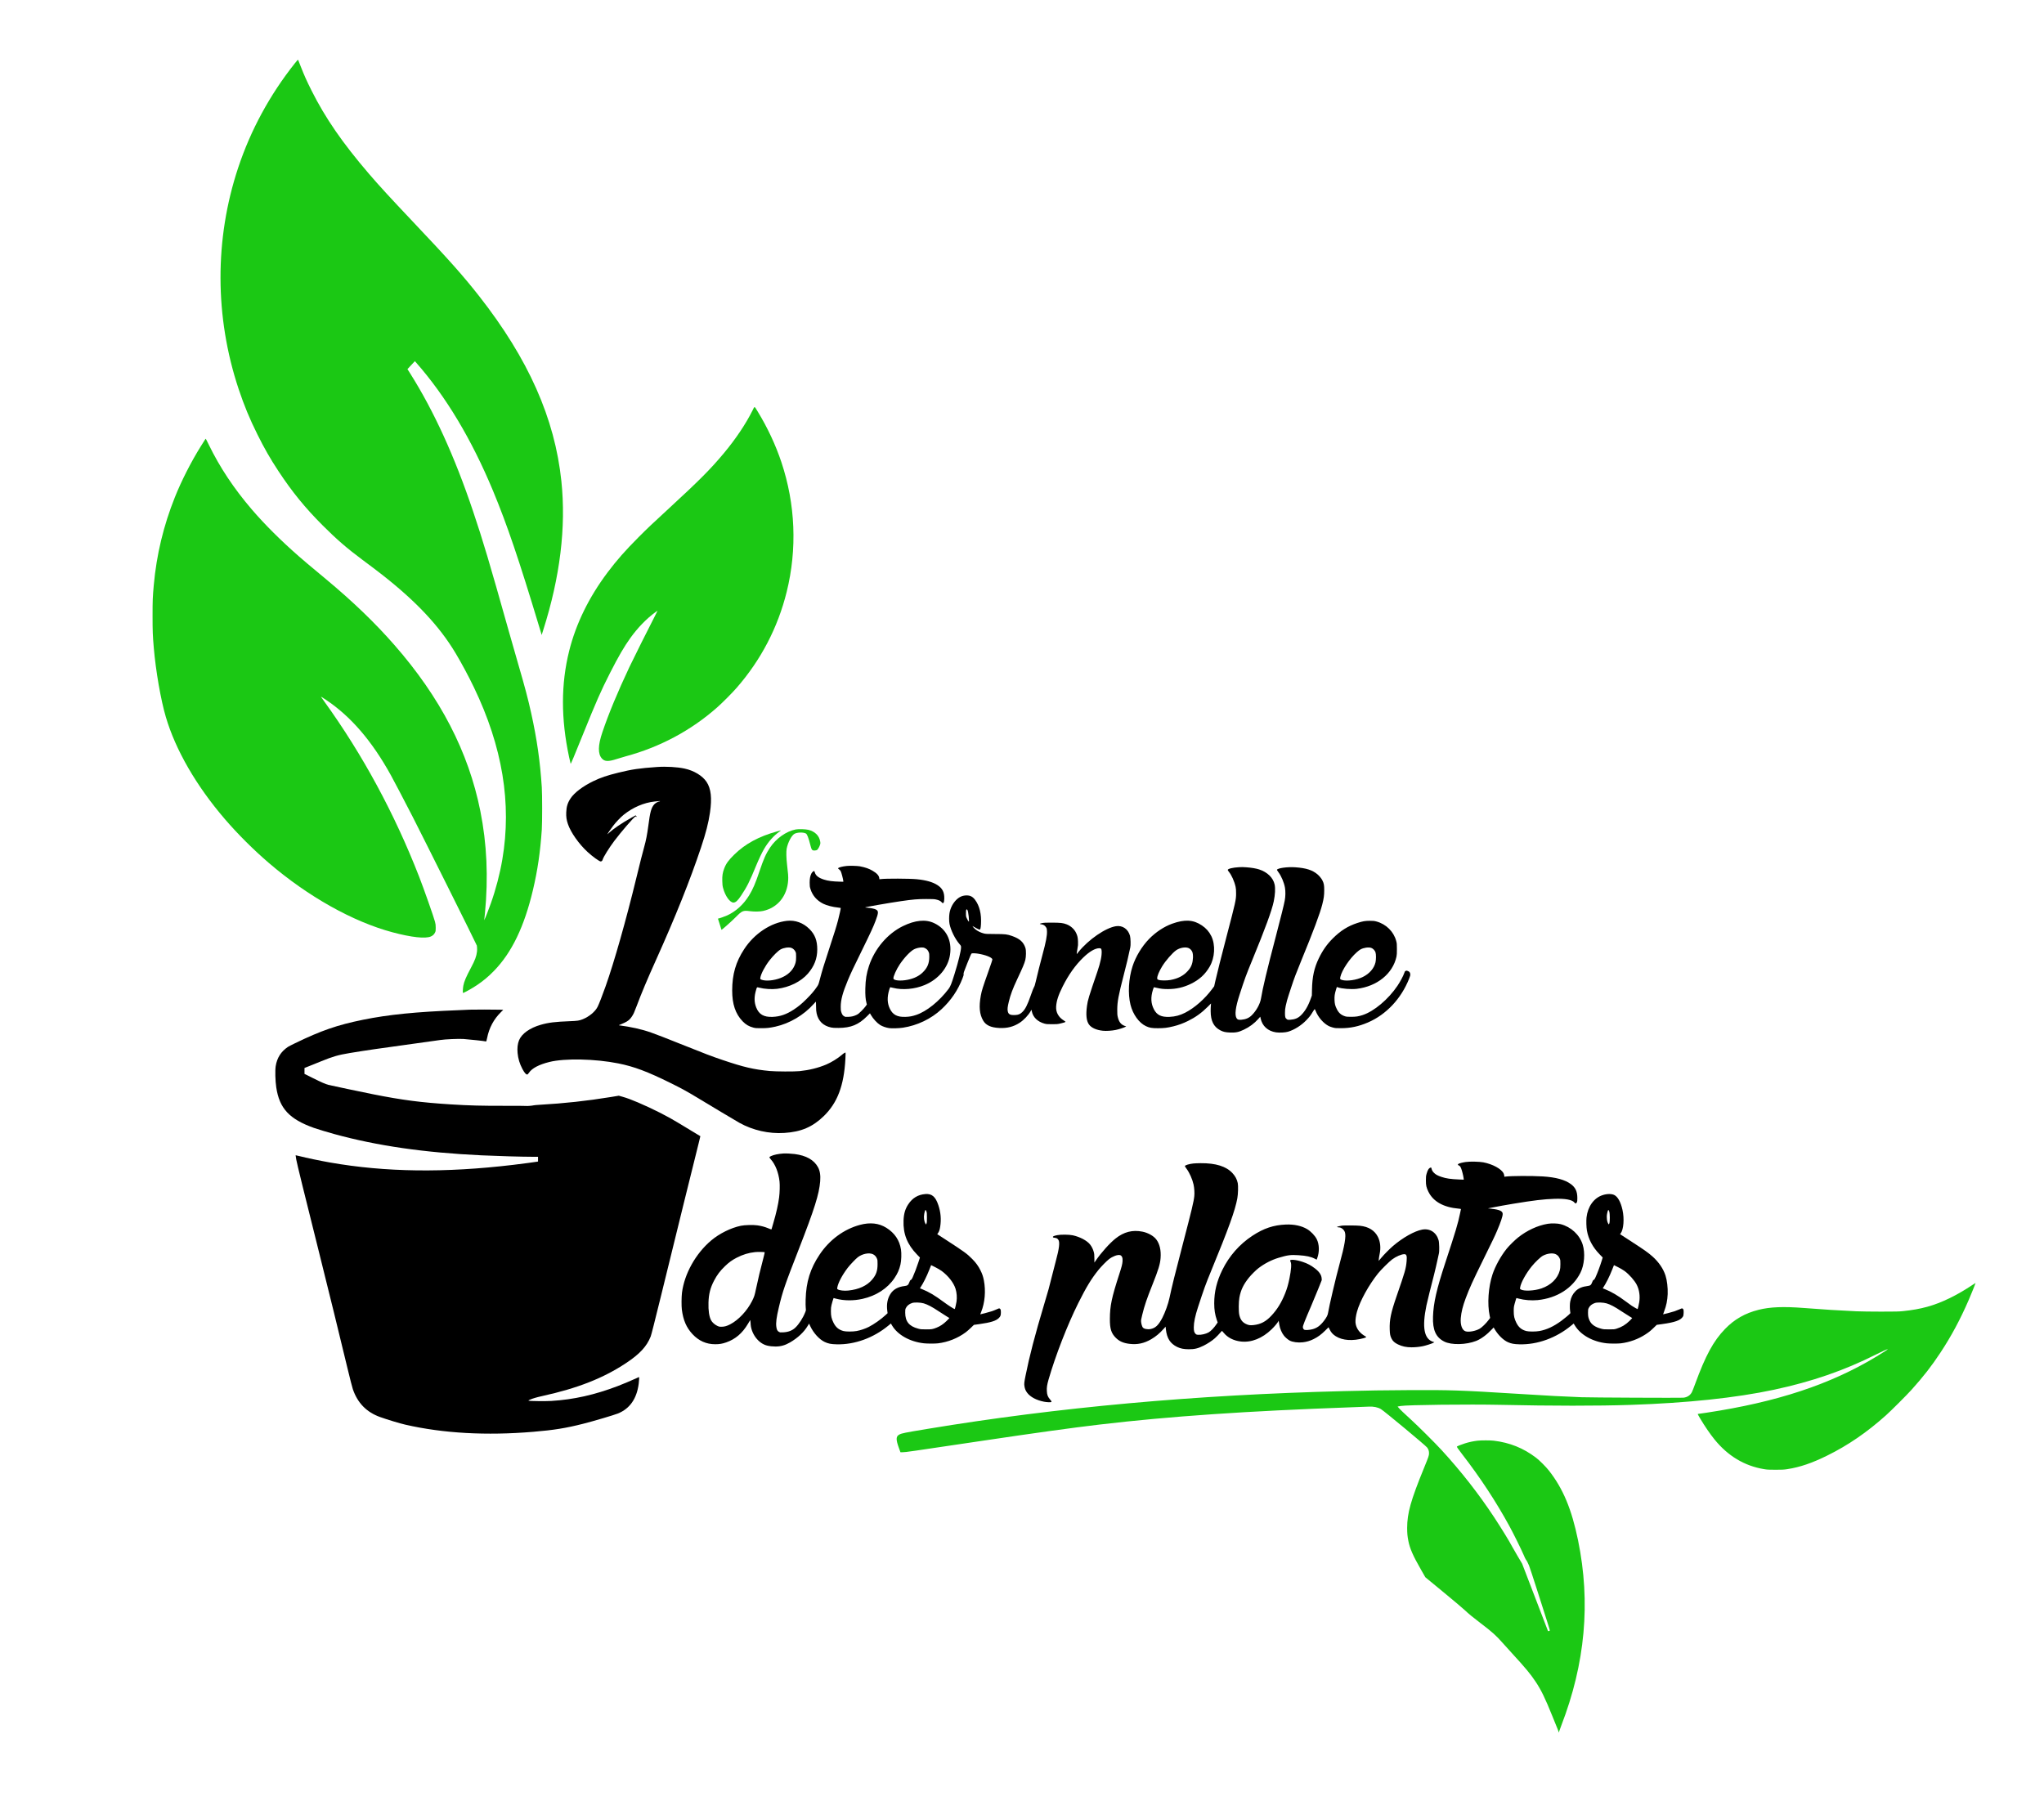 <?xml version="1.0" encoding="utf-8"?>
<svg viewBox="966.623 816.63 7702.102 6787.081" width="7702.102" height="6787.081" xmlns="http://www.w3.org/2000/svg">
  <g>
    <path d="M 2077.8 1055 C 1983.4 1173.9 1911.1 1307 1864 1449 C 1774.7 1717.6 1775.4 2011.4 1865.9 2283 C 1886.6 2344.9 1907.2 2394.9 1936.7 2454 C 1962.9 2506.8 1985.2 2545.6 2015.8 2592 C 2067.5 2670.4 2116.3 2730.4 2183 2797.1 C 2234.4 2848.6 2274.4 2883.2 2331 2925.3 C 2364.7 2950.4 2387.2 2967.3 2404.5 2980.9 C 2535.1 3083 2621.9 3175.5 2683.3 3278.1 C 2705.8 3315.7 2732.1 3364.7 2752.3 3406.7 C 2860.1 3630.7 2895.4 3844.5 2859.5 4055.3 C 2850.3 4109.8 2834.9 4168.6 2815.9 4221.9 C 2807.7 4244.7 2795 4277.4 2792.4 4282 L 2791 4284.5 L 2791.5 4282 C 2791.7 4280.6 2792.9 4270 2794 4258.5 C 2807 4122.3 2801.3 3996.5 2776.5 3872.5 C 2732 3650.1 2625.6 3444.6 2452.7 3247.2 C 2379.5 3163.5 2296 3083.2 2195 2999.2 C 2127.1 2942.7 2112.5 2930.4 2093 2913.3 C 2024.3 2853.2 1963.6 2792.6 1915.5 2736.5 C 1847.9 2657.6 1794.9 2577.9 1753.5 2492.7 C 1747.5 2480.3 1742.2 2470.1 1741.9 2470.1 C 1741.2 2470 1738.8 2473.7 1723 2499 C 1686.7 2557.1 1650.4 2628.4 1625.8 2689.9 C 1582.7 2797.5 1556.4 2907.2 1546.1 3021.5 C 1542 3066.7 1541.5 3078.7 1541.5 3137 C 1541.5 3195.4 1542.1 3210.9 1546.1 3257.5 C 1553.6 3345.3 1572.5 3454 1591.5 3518.5 C 1628.1 3642.8 1706 3777.7 1813.7 3903.1 C 1862.2 3959.6 1921.9 4019.1 1979.5 4068.5 C 2127.4 4195.3 2296.1 4290 2445.7 4330 C 2517.5 4349.2 2570.1 4354.9 2590.5 4345.6 C 2597.6 4342.4 2602.5 4337.8 2605.7 4331.2 C 2608.3 4325.9 2608.5 4324.7 2608.5 4313 C 2608.5 4302.7 2608 4298.7 2605.7 4290 C 2601.1 4272.2 2563.3 4164.8 2546 4120.5 C 2453.2 3882.4 2333.1 3660.4 2188.5 3460 C 2182.4 3451.5 2177 3443.9 2176.5 3443.1 C 2175.5 3441.3 2179.4 3443.7 2195 3454 C 2288.4 3516.3 2367.9 3608.6 2439.2 3737.5 C 2451.9 3760.5 2488 3829.4 2521.5 3894.5 C 2558.1 3965.8 2761 4372.7 2761 4374.9 C 2761 4376 2761.5 4377 2762.1 4377.2 C 2764 4377.8 2765.1 4392.7 2764 4402.6 C 2762.1 4420 2756.4 4435.4 2741.9 4462.5 C 2722.7 4498.4 2715.5 4515.3 2712.5 4531.4 C 2710.9 4540.1 2710 4557.3 2711.1 4558.5 C 2712.5 4559.8 2744.3 4542.2 2762.8 4529.8 C 2787.7 4513.1 2806.4 4497.6 2828 4475.4 C 2895.1 4406.5 2942.2 4308.7 2974.9 4170.4 C 2992.3 4096.9 3002.6 4026.7 3008.2 3943 C 3010 3916.7 3010 3810.6 3008.2 3783.5 C 3001.9 3685.8 2989.8 3601.6 2968.3 3504.5 C 2956.3 3450 2944.7 3406.3 2919.7 3320.5 C 2911.2 3291.3 2894.9 3234.4 2883.5 3194 C 2809.7 2931.8 2787 2855.6 2749.1 2743 C 2679.9 2537.1 2601.9 2366.2 2512.4 2224.2 L 2502 2207.7 L 2506.2 2203.1 C 2508.5 2200.6 2514.8 2193.8 2520.2 2188.1 L 2530 2177.7 L 2534.2 2182.5 C 2646.4 2309.9 2743.4 2471.5 2824.5 2666.5 C 2877.2 2793.2 2922.3 2926 2997.8 3176.5 L 3007.8 3209.5 L 3013.3 3192 C 3077.2 2991.1 3100.1 2803.9 3082 2630 C 3057.3 2393.4 2957.8 2169.2 2772.1 1932.5 C 2711.1 1854.8 2659.5 1796.8 2521 1650.5 C 2436.2 1560.9 2395.8 1516.9 2356.4 1471 C 2257.2 1355.3 2192.3 1261.3 2140.6 1158 C 2122.1 1121 2113.8 1102.6 2100.4 1068.5 C 2095.2 1055.3 2090.5 1043.6 2090.1 1042.5 C 2089.5 1040.9 2087.5 1042.9 2077.8 1055 Z" stroke="none" style="fill: rgb(27, 200, 20);"/>
    <path d="M 3802.4 2363.2 C 3777.1 2414 3738.4 2471.7 3694 2524.8 C 3644.8 2583.8 3601.6 2627.3 3490 2730 C 3421.9 2792.7 3407 2806.8 3372.5 2841.4 C 3322.9 2891.2 3290.9 2927.5 3256.3 2973.5 C 3185.9 3067.1 3137.2 3166.6 3111.5 3269 C 3080.2 3394.2 3080.1 3525.1 3111.1 3670 C 3113.9 3682.9 3116.5 3694 3116.9 3694.8 C 3117.7 3696.2 3129.4 3668.3 3163.8 3583 C 3213.1 3460.8 3231.4 3419.2 3264.9 3353.5 C 3298.2 3288.3 3317.6 3254.9 3341.7 3221.2 C 3369.3 3182.6 3402.2 3148.7 3436.3 3123.6 C 3440.6 3120.4 3444.3 3118 3444.4 3118.2 C 3444.5 3118.3 3439.7 3127.9 3433.7 3139.5 C 3410.5 3184.4 3352.6 3300.1 3338.2 3330.7 C 3293.6 3425.4 3260.3 3505.6 3236.5 3576 C 3219.6 3625.8 3219.1 3657.8 3234.7 3675.1 C 3245.3 3686.8 3258.8 3687.3 3290.4 3677 C 3300.3 3673.8 3315.4 3669.3 3323.9 3667 C 3453.1 3632.3 3570.4 3569.6 3669 3482.5 C 3688.1 3465.7 3726.3 3427.3 3742.5 3408.6 C 3833.9 3303.9 3897.6 3181.8 3931 3047 C 3970.9 2885.8 3964 2717 3910.9 2557.9 C 3889.4 2493.5 3858.5 2427.5 3821.7 2367.4 C 3808.5 2345.9 3810.7 2346.4 3802.4 2363.2 Z" stroke="none" style="fill: rgb(27, 200, 20);"/>
    <path d="M 3442 3707.1 C 3375.2 3711.8 3348.2 3715.8 3296.5 3728.5 C 3254.1 3738.9 3229.9 3747.1 3202.5 3760.4 C 3163 3779.5 3131 3803.7 3116.7 3825.2 C 3105.6 3841.9 3101.1 3856.4 3100.3 3878 C 3099.7 3895.2 3101.2 3905.9 3106.6 3922 C 3117 3953.2 3148.1 3997.4 3180.7 4027.3 C 3199.2 4044.4 3225 4063 3230.1 4063 C 3233.8 4063 3236.6 4060.2 3237.9 4055.3 C 3240.4 4046.1 3262.2 4011.2 3281.5 3985.5 C 3306.6 3952.1 3353.5 3897.8 3360.5 3894 C 3362.8 3892.8 3363.2 3892.9 3364.5 3894.6 C 3365.4 3895.8 3365.9 3896 3366 3895.1 C 3366 3894.4 3365 3892.8 3363.8 3891.5 L 3361.7 3889.3 L 3346.8 3897.6 C 3308.5 3919.2 3278.6 3939.4 3261.1 3955.5 C 3257.8 3958.7 3255 3960.9 3255 3960.5 C 3255 3959.5 3266.6 3942.8 3276.9 3929 C 3286.8 3915.7 3304.9 3896.7 3316.5 3887.3 C 3351.5 3859.2 3392.9 3841.4 3433.5 3837.1 C 3452.8 3835 3454.1 3835 3453.5 3836 C 3453.2 3836.5 3451.8 3837 3450.6 3837 C 3446.7 3837 3436 3843.2 3432 3847.7 C 3420.6 3860.7 3416.4 3875.8 3409.5 3929.3 C 3405.3 3961.1 3400.9 3984 3394 4008.5 C 3387.8 4030.5 3378.6 4067.1 3364.1 4126.6 C 3326.1 4283 3280.7 4443.2 3248.8 4533 C 3236.5 4567.8 3223.3 4601.6 3218.3 4611.2 C 3209 4629.3 3186.9 4647.7 3162.6 4657.6 C 3149.5 4662.9 3143.1 4663.9 3114 4665 C 3058.5 4667.1 3033.7 4670.1 3004.4 4678.5 C 2963.1 4690.3 2932.6 4712 2922.5 4736.8 C 2917.1 4750.1 2915.2 4766.7 2917 4785 C 2919 4806.4 2924.7 4825.2 2935.1 4844.9 C 2943 4860 2949.8 4867.4 2954.3 4865.7 C 2955.1 4865.4 2957.7 4862.4 2959.9 4859.2 C 2971.4 4842.2 2997.8 4828.3 3037.2 4818.6 C 3094.7 4804.3 3209.7 4806.7 3296.5 4824.1 C 3355.8 4835.9 3406.4 4854.9 3494.5 4898.5 C 3533.2 4917.6 3557.4 4930.9 3590.5 4951 C 3635.8 4978.5 3741.9 5041.9 3752.7 5047.9 C 3803.9 5076.3 3863.8 5089.9 3922.3 5086.1 C 3985.4 5082.1 4028.5 5063.7 4070.9 5022.5 C 4122.3 4972.6 4146.9 4907.3 4152.2 4807.3 C 4152.9 4794.5 4153.1 4783.8 4152.8 4783.4 C 4151.6 4782.3 4145.4 4786.1 4138 4792.6 C 4123.5 4805.2 4098.8 4820.4 4080 4828.3 C 4049.3 4841.2 4015.9 4849.4 3979.5 4853.2 C 3959.7 4855.2 3890.7 4854.9 3867 4852.7 C 3806.8 4847 3769.5 4838.3 3690.5 4811.6 C 3648.2 4797.3 3626.7 4789.2 3529.1 4750.1 C 3421.6 4707.1 3404.9 4701.2 3362.5 4691.5 C 3345.7 4687.7 3316.3 4682.5 3305.2 4681.4 C 3297.4 4680.7 3297.1 4680 3303.5 4678 C 3305.7 4677.3 3312.9 4674.2 3319.5 4671 C 3333.8 4664.1 3339.8 4659.1 3347.5 4647.6 C 3354 4637.7 3356.1 4633.2 3365.2 4609 C 3383.8 4559.4 3405.5 4507.7 3437.8 4436 C 3511.4 4272.6 3567.2 4133.2 3608 4011 C 3626.5 3955.8 3636.3 3917.4 3641.9 3879 C 3649.9 3824 3645.9 3788.5 3628.9 3763 C 3613.5 3740 3581.6 3720.7 3546.5 3713.1 C 3518.7 3707 3476.7 3704.6 3442 3707.1 Z" fill="#000000" stroke="none"/>
    <path d="M 3965.3 3942.4 C 3929.3 3949.2 3891.5 3976 3867.9 4011.3 C 3852.9 4033.8 3844.1 4053.5 3828.5 4100 C 3813.4 4144.9 3803.1 4168.9 3789.2 4191.3 C 3768.1 4225.4 3739.6 4251.4 3706.5 4266.5 C 3697.7 4270.5 3676.3 4278 3673.7 4278 C 3672.8 4278 3672 4278.3 3672 4278.6 C 3672 4279.4 3684.9 4320.2 3685.3 4320.6 C 3686.3 4321.6 3724.6 4287.5 3739 4272.9 C 3763.1 4248.4 3766.5 4247 3793.4 4250.5 C 3809.2 4252.6 3830 4252.2 3841.8 4249.6 C 3897 4237.6 3933.3 4193 3936.6 4132.9 C 3937.3 4120.6 3936.4 4107.6 3932.3 4074.5 C 3929.5 4050.9 3928.9 4025.6 3930.9 4015 C 3935.6 3990.9 3949.7 3964.2 3960.8 3958.6 C 3971.8 3953 3993.4 3952.5 4003.2 3957.6 C 4008.1 3960.1 4013 3972.9 4021 4004.3 C 4024.1 4016.3 4025.8 4019.6 4029.8 4021.1 C 4032.9 4022.4 4041.8 4021.7 4045 4020 C 4048.1 4018.3 4053.6 4009.2 4056.2 4001.5 C 4058.2 3995.3 4058.3 3994.1 4057.2 3987.6 C 4053.5 3965.9 4037.6 3950.2 4013 3943.9 C 4002.1 3941.2 3976.2 3940.4 3965.3 3942.4 Z" stroke="none" style="fill: rgb(27, 200, 20);"/>
    <path d="M 3895.2 3949.6 C 3825.7 3969 3775.4 3996.2 3733.6 4037 C 3711.8 4058.3 3702.3 4071.4 3695.4 4089.9 C 3689.5 4105.5 3687.8 4117 3688.3 4136.5 C 3688.6 4150.5 3689.2 4155.2 3691.3 4163.1 C 3699.2 4193 3716.9 4217.9 3730.3 4218 C 3738.5 4218 3746.7 4210.7 3759.3 4191.6 C 3781.2 4158.8 3790.8 4139.8 3816 4078.5 C 3825.9 4054.6 3837.6 4029.9 3845.5 4016.4 C 3861.7 3988.6 3882.1 3965.7 3904.4 3950.1 C 3907.7 3947.9 3909.7 3946 3908.9 3946.1 C 3908.1 3946.1 3902 3947.7 3895.2 3949.6 Z" stroke="none" style="fill: rgb(27, 200, 20);"/>
    <path d="M 4157.3 4080 C 4141 4081.7 4127.8 4085.1 4125.1 4088.3 C 4124.1 4089.6 4124.7 4090.3 4128.2 4092.7 C 4130.9 4094.5 4133.3 4097.2 4134.8 4100.2 C 4137.3 4105.1 4143.6 4129.3 4144.2 4135.7 L 4144.5 4139.5 L 4131 4139.2 C 4104.7 4138.6 4086.6 4136.3 4071.5 4131.4 C 4051.5 4125 4040.7 4116.7 4037.3 4105.1 C 4036.3 4101.8 4035 4099 4034.4 4099 C 4031.9 4099 4026.5 4103.8 4024.3 4108 C 4019.5 4117.5 4017.6 4127.3 4017.6 4143 C 4017.7 4155.8 4018 4158.6 4020.4 4166.3 C 4027.8 4191 4044.2 4210 4068.5 4222.3 C 4081.6 4228.8 4104.9 4234.9 4124.8 4236.8 C 4129.9 4237.3 4134.3 4238 4134.6 4238.2 C 4135.3 4239 4129.7 4264.8 4124.5 4284.8 C 4118.6 4307.3 4110.8 4332.3 4091 4392.5 C 4072 4450.1 4063.9 4476.8 4056.4 4505.5 C 4051.2 4525.8 4050.8 4526.8 4045.4 4534.8 C 4034.7 4550.6 4023.6 4563.5 4005.6 4581.5 C 3987.2 4599.8 3975.7 4609.4 3957.4 4621.4 C 3929.8 4639.4 3906.5 4647.5 3878.3 4648.7 C 3844.9 4650.2 3826.3 4639.5 3815.9 4612.7 C 3808.1 4592.4 3808.1 4572.2 3815.9 4546.5 C 3819.1 4536 3818.4 4536.4 3828.1 4538.8 C 3847.5 4543.8 3874.8 4545.5 3895 4543 C 3941.5 4537.2 3984.6 4515.9 4010.8 4485.8 C 4034.9 4458 4046.1 4429.2 4046.2 4394.5 C 4046.2 4361.1 4037.4 4338.1 4016.6 4317.5 C 3993.2 4294.2 3963.2 4283.4 3932 4286.8 C 3871.4 4293.6 3809.1 4334.8 3770.7 4393.6 C 3739.2 4441.7 3725.7 4488.4 3725.6 4549 C 3725.5 4600.7 3737.8 4637.1 3764.9 4665.4 C 3777 4678 3789.1 4685 3805.8 4689.3 C 3813.4 4691.2 3817 4691.5 3835 4691.4 C 3856.8 4691.4 3867.3 4690.2 3889 4685.4 C 3942.3 4673.5 3995.1 4642.2 4032.2 4600.7 C 4036.7 4595.6 4040.6 4591.4 4040.9 4591.3 C 4041.3 4591.1 4041.5 4598.8 4041.6 4608.3 C 4041.7 4621.8 4042.1 4627.7 4043.8 4635.5 C 4049.9 4664.2 4068.4 4682.3 4098.1 4688.7 C 4104.8 4690.1 4110.5 4690.5 4126 4690.4 C 4173.3 4690.1 4201.8 4678.4 4234.1 4646 L 4244.8 4635.3 L 4248.3 4641.4 C 4256.7 4656 4271.5 4672 4283.4 4679.5 C 4291.9 4684.7 4305.4 4689.4 4317 4691.1 C 4327.4 4692.6 4354 4691.8 4369 4689.5 C 4423.2 4681.2 4475.1 4656.4 4514.5 4619.8 C 4550.2 4586.6 4576.1 4548.5 4593.7 4503 C 4597.4 4493.5 4598.1 4490.7 4597.6 4487.2 C 4597.1 4483.4 4598.6 4479.1 4611.5 4446.8 C 4621.3 4422.1 4626.5 4410.3 4627.7 4409.8 C 4630.8 4408.6 4642.1 4408.9 4652 4410.5 C 4679.8 4415 4703.4 4424.2 4706 4431.5 C 4706.6 4433 4701.6 4448 4689.3 4482.5 C 4669.8 4537.3 4666 4549.5 4662.5 4568.4 C 4654.8 4610.3 4657.5 4639 4671.4 4662.8 C 4681.8 4680.5 4700.4 4689 4732 4690.6 C 4761.9 4692.1 4786.2 4685.9 4809.2 4670.7 C 4824.8 4660.4 4841.5 4642.8 4850.3 4627.1 L 4853.4 4621.7 L 4854.7 4628 C 4859.2 4650.2 4876.6 4667.1 4902.5 4674.2 C 4909.4 4676 4913.2 4676.4 4930 4676.4 C 4946.8 4676.5 4951 4676.2 4960.3 4674.2 C 4972.5 4671.6 4981.2 4668.8 4981.7 4667.4 C 4981.8 4666.9 4978.8 4664.6 4975 4662.2 C 4955.2 4649.9 4945 4631.5 4946.3 4610 C 4947.6 4588.3 4954.7 4566.5 4970.9 4534.3 C 4993.1 4489.9 5019 4453.5 5048.9 4424.7 C 5072.1 4402.3 5093.4 4390 5109 4390 C 5115.5 4390 5117.3 4392.2 5117.8 4400.5 C 5118.9 4417.7 5113.6 4443.5 5101.8 4478 C 5068.8 4574.5 5065.5 4585.5 5062.6 4607 C 5057.9 4640.9 5060.3 4663.5 5069.8 4677.1 C 5078.7 4689.8 5097.5 4698.4 5122.3 4701 C 5134.6 4702.4 5156.4 4701 5171.3 4697.9 C 5182.1 4695.7 5200.1 4690 5206.4 4686.8 L 5210.4 4684.7 L 5204.4 4682.6 C 5190.3 4677.5 5182.8 4667.6 5178.4 4648.5 C 5176.9 4642.1 5176.5 4636.8 5176.6 4621.5 C 5176.8 4591 5180.7 4569.9 5201.5 4489 C 5214 4440.2 5218 4423.7 5222 4403.5 C 5223.2 4397.4 5224.9 4390.1 5225.7 4387.1 C 5227.7 4380.1 5227 4351.4 5224.6 4343 C 5217.4 4317.6 5196.3 4303.2 5171.8 4307 C 5132.7 4313 5068.4 4357.2 5030.7 4403.9 L 5024 4412.2 L 5024 4408.6 C 5024 4406.6 5025.2 4399.1 5026.6 4391.8 C 5028.9 4380.1 5029.2 4376.9 5028.7 4365 C 5028.2 4350.1 5026.6 4343.1 5021.6 4332.5 C 5014.9 4318.2 5001.6 4306.1 4985.9 4300 C 4972.4 4294.8 4962.9 4293.7 4931 4293.6 C 4906.4 4293.5 4901.2 4293.8 4893.2 4295.4 C 4882.9 4297.6 4882.5 4298.9 4891.6 4300.1 C 4898.8 4301.1 4904.4 4304.8 4908.4 4311.4 C 4911.1 4315.7 4911.5 4317.3 4911.8 4326 C 4912.5 4342.3 4907.8 4367 4895.1 4413.7 C 4887.6 4441.5 4875.5 4489.5 4869.4 4516 C 4866.6 4528.2 4864.9 4533.5 4862.9 4536.5 C 4861.3 4538.7 4856.1 4552.1 4851 4567 C 4838.1 4604.3 4829.8 4620.4 4818.1 4631.3 C 4810.2 4638.7 4803.5 4641.3 4791.6 4641.8 C 4773 4642.6 4766.4 4639.2 4764 4627.4 C 4762.4 4619.6 4763.3 4610.7 4768 4591.5 C 4774.4 4565 4782.4 4543.4 4800 4506 C 4821.3 4460.6 4826.5 4448.2 4830.1 4434.4 C 4833.2 4422.5 4833.5 4398.8 4830.7 4389.5 C 4823.8 4367.2 4809.6 4354.3 4780.7 4344.1 C 4761.3 4337.3 4755.3 4336.6 4716.5 4336.5 C 4684 4336.4 4680.9 4336.2 4673.3 4334.2 C 4655 4329.4 4638.4 4318.6 4631.5 4307.1 C 4631 4306.2 4631.9 4306.5 4633.6 4307.8 C 4637.8 4310.7 4656 4320 4657.6 4320 C 4660.9 4320 4662.1 4315.3 4663.1 4299.4 C 4665.3 4261.6 4657.7 4230.1 4640.8 4207.6 C 4631.9 4195.8 4622.8 4191 4609.2 4191 C 4593.9 4191 4581.4 4196.4 4569.9 4207.9 C 4556.8 4221 4547.8 4238.7 4544.5 4257.7 C 4542.5 4268.9 4542.6 4289 4544.6 4298.6 C 4549.6 4323 4565.4 4354.9 4582.1 4374.3 C 4587.9 4381 4588 4381.2 4588 4387.3 C 4587.9 4399.8 4578.1 4440 4563.5 4486.9 C 4552.1 4523.6 4548 4533.9 4541.5 4542.7 C 4506.3 4589.6 4458.2 4628.4 4418.6 4641.5 C 4403.8 4646.4 4394.2 4648.2 4378.5 4648.7 C 4348.1 4649.8 4331.2 4641.1 4320.2 4618.9 C 4309.6 4597.5 4308.8 4574.6 4317.6 4545.7 C 4319.1 4540.9 4320.8 4537 4321.4 4537 C 4322 4537 4326.8 4538.1 4332 4539.4 C 4367.7 4548.4 4413.2 4544.4 4450.6 4528.9 C 4502.4 4507.5 4539.2 4463.7 4546.4 4414.8 C 4554.4 4360.9 4532.6 4317.2 4486.7 4295.5 C 4454.6 4280.2 4415.2 4284.1 4368.5 4306.9 C 4310.7 4335.3 4262.5 4392 4241 4457 C 4231.9 4484.5 4228.1 4507.7 4227.3 4542 C 4226.8 4566.4 4228 4582.5 4231.6 4596.3 L 4233.1 4602.1 L 4228.4 4608.8 C 4225.8 4612.5 4218.7 4620.5 4212.6 4626.6 C 4203.4 4635.8 4200.2 4638.3 4194 4641.3 C 4183.6 4646.2 4176.3 4648 4163.5 4648.6 C 4153.3 4649.1 4152.2 4649 4148 4646.8 C 4142.5 4644 4139.6 4639.8 4136.7 4630.6 C 4134.9 4624.7 4134.5 4621.3 4134.6 4610 C 4134.7 4584.5 4142.1 4557.1 4161.5 4510.6 C 4172.3 4484.8 4182.7 4462.6 4214.8 4397.5 C 4247.3 4331.3 4257.4 4309.5 4266 4286.5 C 4277.5 4255.9 4277.6 4249.4 4266.7 4243.9 C 4261.5 4241.2 4247.1 4238.2 4235.2 4237.4 C 4230.1 4237 4226.1 4236.5 4226.4 4236.3 C 4228 4234.7 4317.6 4219 4362 4212.6 C 4407 4206.1 4424.3 4204.6 4456.5 4204.6 C 4479.7 4204.6 4487.1 4204.9 4493.3 4206.3 C 4503.8 4208.5 4511.1 4212 4514.6 4216.4 C 4520.7 4224 4524.3 4219.6 4524.8 4204.1 C 4525.6 4179.4 4518.1 4164.3 4498.7 4151.9 C 4481 4140.5 4455.8 4133.4 4421 4130 C 4393.5 4127.3 4304.4 4127 4285.4 4129.5 L 4280.3 4130.2 L 4279.8 4125.6 C 4278.7 4116.2 4270.8 4107.5 4254.4 4097.9 C 4240.7 4089.9 4227 4085.2 4206.5 4081.3 C 4196.9 4079.6 4168.8 4078.8 4157.3 4080 Z M 4614.4 4253.4 C 4616 4260.7 4618 4279.3 4618 4286.3 C 4618 4290.1 4617.9 4290.2 4616.1 4288.6 C 4615.1 4287.7 4612.5 4283.3 4610.4 4278.7 C 4606.5 4270.6 4606.5 4270.4 4606.5 4258.4 C 4606.5 4249.5 4606.9 4245.9 4607.9 4244.6 C 4609.2 4243.1 4609.4 4243.1 4611.1 4244.6 C 4612.1 4245.5 4613.6 4249.4 4614.4 4253.4 Z M 3948.3 4388.6 C 3954.6 4390.7 3961.2 4396.8 3964.1 4403.2 C 3966.3 4408 3966.5 4409.8 3966.5 4423 C 3966.4 4434.9 3966 4438.9 3964.2 4445.3 C 3957.7 4468.1 3941.6 4486.3 3917.5 4498.1 C 3894.4 4509.4 3862.4 4514.7 3842.6 4510.5 C 3838.8 4509.7 3834.7 4508.3 3833.4 4507.5 C 3831.3 4506.1 3831.1 4505.4 3831.6 4501.7 C 3833.9 4486.6 3848.9 4458.1 3866.5 4435.5 C 3880.6 4417.4 3898.6 4399.7 3908.3 4394.4 C 3920.1 4388 3938.6 4385.3 3948.3 4388.6 Z M 4452.7 4390 C 4459.5 4393.4 4463.2 4397.6 4466.3 4405.4 C 4468 4409.6 4468.4 4412.7 4468.3 4422.5 C 4468.2 4447.3 4461.2 4464.1 4443.6 4481.2 C 4429.4 4495.1 4410.3 4504.3 4386.3 4509 C 4359.9 4514.2 4334.3 4511.9 4333.2 4504.2 C 4332.1 4497 4344.3 4469.8 4356.9 4451 C 4374.2 4425.2 4397 4401.2 4411 4394 C 4418.2 4390.2 4430.7 4387.2 4439.1 4387.1 C 4445.6 4387 4447.5 4387.4 4452.7 4390 Z" fill="#000000" stroke="none"/>
    <path d="M 5635 4084.7 C 5612.1 4085.9 5593 4090.6 5593 4095 C 5593 4096 5594.6 4098.8 5596.6 4101.2 C 5607.1 4113.7 5618.1 4138.1 5622.6 4159 C 5624 4165.3 5624.4 4171.7 5624.4 4184 C 5624.4 4207.5 5622.6 4215.4 5589.4 4342.2 C 5568.6 4421.8 5552.6 4485.4 5546.5 4512.5 L 5541.8 4533.5 L 5535.1 4542.5 C 5507 4580.7 5468.1 4614.9 5432.4 4633.1 C 5412.6 4643.1 5395.4 4647.7 5373.5 4648.7 C 5342.5 4650 5325.9 4642 5314.6 4620 C 5303.3 4598.2 5302.2 4574.8 5311 4546.7 C 5312.7 4541.4 5314.5 4537 5315 4537 C 5315.4 4537 5320.5 4538.1 5326.2 4539.5 C 5340.4 4542.9 5351 4544 5368 4544 C 5398.9 4543.9 5426.2 4537.7 5453.5 4524.5 C 5485.7 4508.9 5508 4488.6 5524.9 4459.3 C 5544.6 4425.2 5547.1 4377.5 5531.1 4344.5 C 5523 4327.9 5511.5 4314.8 5495.7 4304.2 C 5463.5 4282.4 5431.1 4280.5 5383.5 4297.6 C 5352.7 4308.7 5321 4329.7 5296 4355.6 C 5269.2 4383.3 5245.9 4422 5234.2 4458.2 C 5219.2 4504.4 5216.2 4561.8 5226.5 4603.1 C 5235.7 4639.7 5258.7 4671.5 5284.7 4683.7 C 5298.4 4690 5306.8 4691.5 5330 4691.5 C 5353.3 4691.4 5365.1 4690 5388 4684.4 C 5407.6 4679.6 5424.4 4673.4 5443.5 4664 C 5471.4 4650.3 5494.7 4633.5 5517.3 4610.9 L 5530.1 4598.1 L 5529.3 4605.8 C 5528.9 4610 5528.5 4619.8 5528.6 4627.5 C 5528.8 4664.2 5540 4686.3 5564.9 4699.4 C 5575.8 4705.1 5584.5 4707.1 5601.3 4707.7 C 5623.5 4708.5 5633.9 4706.4 5653.8 4696.9 C 5674.3 4687.3 5693.6 4672.9 5707.5 4657.1 L 5715.5 4648.1 L 5716.7 4653.8 C 5722.7 4683.1 5744 4702.5 5775 4707.1 C 5787.9 4708.9 5809.5 4707.8 5820 4704.7 C 5844 4697.6 5870.5 4680.8 5889.5 4660.8 C 5901.3 4648.4 5904.9 4643.8 5913.2 4630 C 5916.7 4624.2 5920 4619.5 5920.5 4619.5 C 5921.1 4619.4 5922.7 4622.4 5924.1 4626.1 C 5933.4 4649.9 5953.7 4673.3 5973.9 4683.5 C 5976.9 4685 5983.6 4687.4 5988.9 4688.8 C 5997.8 4691.2 6000 4691.4 6019.5 4691.4 C 6055.4 4691.3 6085.8 4684.9 6120.7 4670 C 6190.1 4640.3 6246.6 4580.2 6276.5 4504.5 C 6280.5 4494.5 6281.1 4491.8 6280.7 4487.7 C 6280.1 4481.5 6277.7 4478.2 6271.7 4475.9 C 6267.4 4474.2 6266.6 4474.2 6263.6 4475.4 C 6260.7 4476.6 6259.9 4477.7 6258 4483.7 C 6254.6 4494.1 6243 4515.9 6232.5 4531.5 C 6198.3 4582.4 6144.2 4627.9 6101.3 4641.9 C 6085.6 4647 6076.3 4648.4 6058 4648.5 C 6044.8 4648.5 6040.3 4648.1 6035.5 4646.7 C 6020.2 4641.9 6010.8 4633.7 6003.6 4618.7 C 5997.5 4606.2 5995.9 4599.7 5995.3 4585 C 5994.7 4570.8 5996 4561.8 6001 4545.8 L 6004 4536.1 L 6008.1 4537.5 C 6023 4542.8 6057.8 4545.5 6078.7 4543.1 C 6155.6 4534 6214.8 4486.1 6228.8 4421.6 C 6230.1 4415.3 6230.5 4408.9 6230.4 4393 C 6230.4 4374 6230.2 4371.8 6227.7 4362.5 C 6218.2 4327.1 6189.5 4299 6153 4289.2 C 6144.8 4287 6141.4 4286.7 6128 4286.7 C 6110.5 4286.7 6101.5 4288.3 6081 4295 C 6045.9 4306.5 6018.1 4323.9 5989.4 4352.5 C 5966.9 4374.8 5950.6 4398 5935.9 4428.5 C 5918.7 4464.2 5911.4 4497.6 5910.4 4545.4 L 5909.9 4568.2 L 5906.4 4578.2 C 5896.3 4607.2 5884.2 4627.9 5868.2 4643.3 C 5857.4 4653.7 5845.8 4658.4 5828.3 4659.6 C 5820.2 4660.2 5819.2 4660 5816 4657.8 C 5809.8 4653.6 5808.5 4649.5 5808.6 4634 C 5808.6 4623.3 5809.2 4617.8 5811.4 4607.3 C 5814.1 4594 5818.9 4576.8 5822.9 4565.5 C 5824.1 4562.2 5828.4 4548.9 5832.6 4536 C 5842.3 4506 5851.1 4482.8 5870.5 4435.5 C 5915.7 4325.6 5940.8 4258.5 5949.3 4224.4 C 5955 4201.9 5956.5 4190.7 5956.5 4171 C 5956.5 4152.2 5955.2 4145.2 5949.4 4133.9 C 5946.1 4127.3 5937.9 4117.3 5931.2 4111.7 C 5911.8 4095.4 5888.4 4087.9 5847.8 4085 C 5817.9 4082.9 5780.5 4088 5778.3 4094.6 C 5778.1 4095.1 5780.6 4099.1 5783.8 4103.4 C 5794.7 4117.7 5805.1 4142.4 5808.5 4161.5 C 5811 4175.8 5810.7 4194.9 5807.6 4211 C 5804.5 4227.3 5793 4273.4 5773.5 4348 C 5741.1 4471.4 5724.5 4540.8 5718.4 4578.8 C 5715.1 4599.7 5700.9 4625.5 5683.1 4643 C 5672.9 4653 5660.7 4658.2 5644 4659.6 C 5634.1 4660.4 5629.7 4659.1 5626.5 4654.2 C 5618.4 4641.7 5622 4612.6 5637.7 4564.5 C 5657.2 4504.4 5661.6 4492.3 5685 4435.5 C 5734.8 4314.4 5759.1 4248 5766.3 4213.5 C 5771.5 4188.4 5772.8 4164.6 5769.6 4150 C 5764.2 4124.5 5742.3 4103.2 5711.3 4093.1 C 5699.9 4089.4 5681.6 4086.3 5663 4085 C 5649 4084.1 5646.8 4084 5635 4084.7 Z M 5444.3 4389 C 5450.7 4391.4 5456.1 4396.7 5459.2 4403.5 C 5463.5 4413.2 5462.8 4436.3 5457.5 4451.3 C 5454.2 4460.8 5449.8 4467.8 5441.1 4477.1 C 5425.3 4494.2 5404.8 4504.6 5377 4509.7 C 5363.4 4512.2 5340.5 4512.1 5333 4509.4 C 5327.6 4507.5 5327.5 4507.4 5327.2 4503.3 C 5326.6 4495.7 5333.8 4478.2 5345.3 4459.1 C 5358.3 4437.5 5384.6 4407.3 5399 4397.4 C 5412.4 4388.3 5432.4 4384.6 5444.3 4389 Z M 6133.5 4388.7 C 6140.2 4391 6147.1 4398 6149.6 4405.1 C 6152.2 4412.5 6152.2 4432.3 6149.7 4443.3 C 6144.4 4466 6126.7 4486.3 6101.5 4498.6 C 6077.8 4510.1 6041.7 4515.2 6023.4 4509.6 C 6015.9 4507.3 6015.5 4506.4 6017.4 4497.8 C 6022.9 4472.9 6052.5 4428.6 6079.4 4405 C 6084.2 4400.7 6090.5 4395.9 6093.4 4394.4 C 6105.3 4387.9 6123.6 4385.3 6133.5 4388.7 Z" fill="#000000" stroke="none"/>
    <path d="M 2736.5 4621.6 C 2735.4 4621.8 2716.5 4622.6 2694.5 4623.5 C 2533.3 4629.8 2431 4640 2334.5 4659.6 C 2237.6 4679.3 2177.1 4700.2 2077.9 4748.3 C 2066 4754 2054.1 4760.2 2051.4 4762 C 2025.4 4779.6 2010.6 4802.9 2005.5 4834.3 C 2002.9 4850.5 2003.9 4889.6 2007.6 4914.3 C 2019.4 4993.6 2056.8 5034 2149.1 5067 C 2162.9 5071.9 2199.2 5082.9 2226.5 5090.4 C 2388.1 5134.7 2564.9 5160.3 2781 5170.5 C 2841.8 5173.3 2934.6 5176 2974.8 5176 L 2994 5176 L 2994 5184.9 L 2994 5193.8 L 2991.3 5194.4 C 2985.9 5195.5 2930 5202.9 2900.5 5206.4 C 2641.9 5237.1 2419.3 5234.2 2209.5 5197.4 C 2172.7 5190.9 2123.3 5180.6 2092.6 5172.9 C 2086.1 5171.2 2080.6 5170 2080.5 5170.2 C 2080.3 5170.4 2081.5 5177.9 2083.1 5187 C 2085.7 5201.9 2112.8 5312.5 2170 5540.9 C 2206.5 5686.9 2245.2 5844.8 2276 5973 C 2284.9 6010.1 2294 6045.6 2296.2 6051.8 C 2314.1 6104 2348.1 6138.6 2399 6156.8 C 2426.2 6166.5 2473.3 6180.8 2494 6185.5 C 2636.7 6218.2 2799.1 6227.3 2976 6212.4 C 3054 6205.9 3098.7 6198.7 3164.5 6182 C 3203.5 6172.1 3280.5 6149.3 3295.1 6143.4 C 3339.9 6125.2 3366.1 6087.6 3373.4 6031.2 C 3374.9 6019.9 3375.5 6006 3374.6 6006 C 3374.4 6006 3369.8 6008.1 3364.4 6010.6 C 3347.3 6018.5 3314.2 6032.5 3294.8 6039.9 C 3207.5 6073.2 3128.1 6091 3044 6096.1 C 3022.9 6097.4 2963.2 6096.8 2959.1 6095.2 C 2957 6094.5 2957.4 6094.1 2963.6 6091.3 C 2974.5 6086.5 2988 6082.5 3010.5 6077.5 C 3143.5 6048.2 3239.9 6010.3 3325.7 5953.4 C 3377.1 5919.4 3403.7 5890.6 3418.5 5853.3 C 3421 5846.9 3433.2 5798.7 3457.6 5699.4 C 3520.8 5441.5 3577.6 5211.3 3598.9 5126.5 C 3602.7 5111.1 3605.8 5098.5 3605.7 5098.4 C 3605.6 5098.4 3590 5088.9 3571 5077.5 C 3552 5066 3531.8 5053.8 3526 5050.2 C 3483.3 5023.9 3427.5 4995.6 3369.8 4970.9 C 3345.1 4960.4 3329.1 4954.5 3311.5 4949.5 L 3298.4 4945.8 L 3267.5 4950.9 C 3178 4965.5 3092.5 4974.8 3000.5 4980 C 2990.1 4980.6 2979.9 4981.5 2978 4982 C 2971.9 4983.6 2951.9 4985.2 2948.1 4984.4 C 2946.1 4984 2910.5 4983.8 2869 4983.9 C 2782.3 4984.1 2734.7 4982.9 2665 4978.5 C 2552.6 4971.4 2482.9 4962.3 2372.5 4940.4 C 2331.1 4932.2 2212.6 4907.2 2204.3 4905 C 2192 4901.6 2177.5 4895.3 2145.3 4879.2 L 2114 4863.6 L 2114 4852.4 L 2114 4841.3 L 2134.3 4833.2 C 2145.4 4828.8 2164.6 4821 2177 4816 C 2221.4 4797.9 2240.6 4792.4 2284.5 4785 C 2344.8 4775 2391.8 4768.2 2538.9 4748 C 2579.3 4742.5 2618.2 4737 2625.4 4735.9 C 2644.3 4733 2694.4 4730.8 2713 4732 C 2734.8 4733.5 2793.3 4739.9 2798.5 4741.4 C 2799 4741.5 2800.7 4735.5 2802.2 4728.1 C 2809.8 4690 2827.2 4657.5 2854.2 4630.9 L 2862.9 4622.3 L 2851.7 4621.7 C 2840.6 4621 2740.3 4621 2736.5 4621.6 Z" fill="#000000" stroke="none"/>
    <path d="M 3918.5 5163.6 C 3899.9 5164.8 3882.4 5168.4 3872.3 5173.2 C 3867.7 5175.3 3866 5176.6 3866 5178 C 3866 5179.1 3868.3 5182.5 3871.1 5185.6 C 3888.2 5204.5 3900.4 5235.6 3904.1 5269.5 C 3905.5 5282.7 3904.8 5311.2 3902.5 5328.8 C 3899.2 5355.1 3891.8 5387.9 3880.4 5426.5 C 3877.9 5435.3 3875.3 5444.2 3874.7 5446.3 C 3873.6 5450.7 3874.6 5450.8 3860.5 5445 C 3848.3 5440 3835.8 5436.6 3820.8 5434.4 C 3805.3 5432.1 3773 5432.9 3758.5 5435.9 C 3720.9 5443.7 3677.6 5465.1 3646.5 5491.3 C 3588.2 5540.4 3545.4 5617 3536.4 5688.5 C 3534.5 5703.8 3534.2 5738 3535.9 5751.5 C 3541 5791.8 3553.1 5819.7 3576.1 5844.4 C 3600 5869.9 3627.9 5882.3 3661.5 5882.4 C 3677.7 5882.4 3687.9 5880.7 3703.2 5875.4 C 3737.8 5863.3 3763.9 5841.1 3785 5805.5 C 3788 5800.5 3791 5795.4 3791.9 5794 L 3793.4 5791.5 L 3794.1 5794 C 3794.5 5795.4 3794.8 5799 3794.9 5802.1 C 3795.6 5841 3823.5 5879.2 3857.1 5887.4 C 3866.7 5889.8 3877.1 5890.9 3888.6 5891 C 3908.5 5891 3924.9 5886.4 3943.4 5875.7 C 3972.9 5858.5 3995.7 5837.2 4010.2 5813.2 L 4015.4 5804.6 L 4019.7 5814 C 4031.7 5839.9 4053.7 5864.1 4073.9 5873.7 C 4087.4 5880.1 4098 5882.2 4119 5882.7 C 4186.9 5884.5 4257.8 5858.8 4314.5 5811.9 L 4323.7 5804.3 L 4327.9 5811.5 C 4348.9 5847.1 4395.3 5873.1 4448.2 5878.9 C 4460.5 5880.3 4490 5880.3 4501 5879 C 4538.9 5874.4 4575.7 5859.7 4605.9 5837.2 C 4610.1 5834.1 4618.7 5826.6 4625 5820.5 L 4636.5 5809.4 L 4656 5806.7 C 4699.8 5800.6 4719.7 5794.4 4730.6 5783.5 C 4736.7 5777.4 4738.1 5773.5 4738.1 5762.2 C 4738.2 5753.2 4737 5749.4 4733.5 5747.8 C 4731.4 5746.8 4729.8 5747.3 4722.1 5750.9 C 4717.1 5753.2 4708.9 5756.4 4703.8 5758.1 C 4694.6 5761.1 4660.8 5770.2 4660.4 5769.7 C 4660.3 5769.6 4661.8 5765.7 4663.7 5761 C 4677.9 5726 4681.7 5681.6 4674 5641.6 C 4671.1 5626.9 4667.9 5617.4 4661 5603.5 C 4653 5587.5 4643.9 5575 4630 5561 C 4610.1 5540.9 4601 5534.3 4527.4 5486.5 L 4498.3 5467.6 L 4501.1 5463.7 C 4505.1 5458.2 4507.8 5450.4 4509.4 5439.7 C 4513.8 5411.6 4511.5 5385.3 4502.5 5358.3 C 4491.8 5326.3 4478.2 5314.6 4453.8 5316.4 C 4425.9 5318.5 4404.7 5331.2 4389 5355.2 C 4377.5 5372.6 4372.3 5390.5 4371.3 5416 C 4369.4 5466.7 4385.2 5506.4 4422.3 5544.6 L 4433.1 5555.7 L 4427.4 5573.1 C 4421.4 5591.7 4411.6 5617.4 4405.6 5630.5 C 4402.8 5636.6 4401.2 5638.9 4398.8 5640 C 4396.3 5641.3 4395.2 5642.9 4393.1 5648.9 C 4389.5 5659 4386 5661.9 4375.6 5663 C 4350.3 5665.9 4332.4 5675.9 4321.6 5693.4 C 4310.5 5711.1 4306.8 5731.6 4310.1 5757 L 4311.2 5765.5 L 4303.8 5772.3 C 4286.8 5788.2 4259.6 5807.3 4240.2 5817.2 C 4227.2 5823.8 4208.9 5830 4194.5 5832.6 C 4180.8 5835.2 4154.3 5835.2 4145 5832.7 C 4127.1 5827.9 4115.8 5818.4 4107.2 5800.9 C 4099.8 5785.9 4097.6 5776.1 4097.6 5758 C 4097.6 5746.5 4098.1 5741.7 4099.9 5734.5 C 4102.1 5725.4 4105 5715.7 4106.8 5710.9 L 4107.8 5708.3 L 4116.4 5710.6 C 4146.8 5718.7 4183 5719 4216.7 5711.4 C 4268.3 5699.9 4311 5672.1 4337.2 5633.1 C 4348.9 5615.5 4355 5601.9 4359.7 5582 C 4363.1 5567.7 4364 5540.3 4361.7 5525.4 C 4356.1 5490.3 4337.9 5463.3 4306.7 5443.7 C 4278.5 5426 4245.4 5422.3 4207 5432.6 C 4146.7 5448.8 4092.4 5488.7 4055.1 5544.4 C 4019.9 5596.8 4004.1 5647.7 4002.4 5714 C 4002 5727 4002.2 5740.3 4002.8 5745.5 C 4003.8 5754.2 4003.7 5754.6 4000.8 5762 C 3992.2 5783.7 3977.2 5807 3963.4 5820 C 3951.7 5831 3937.1 5836.6 3917.5 5837.6 C 3907.3 5838.1 3906.2 5838 3902 5835.8 C 3896.1 5832.8 3893.5 5827.9 3892 5817 C 3889.8 5801.4 3892.4 5781.4 3901.5 5743.2 C 3915.7 5683.2 3923.9 5659.2 3976.5 5524.5 C 4035.7 5372.6 4053.2 5317.1 4057.2 5268.4 C 4059 5245.7 4056.3 5228.6 4048.8 5215 C 4033.6 5187.6 4004.5 5171.2 3961 5165.6 C 3948.6 5164 3928.2 5163 3918.5 5163.6 Z M 4457.5 5382.1 C 4459.2 5386.7 4459.4 5390.1 4459.4 5405.5 C 4459.4 5420.5 4459.2 5424.2 4457.7 5427.5 L 4455.9 5431.4 L 4454.2 5428.5 C 4448.5 5419.1 4446.7 5404 4449.4 5390.5 C 4452.8 5374.3 4454.1 5372.8 4457.5 5382.1 Z M 3848.1 5535.6 C 3848.5 5535.8 3846.8 5543.5 3844.4 5552.8 C 3832 5599.7 3822.1 5641.1 3815.1 5675 C 3810.3 5698.4 3808.5 5703.7 3800.5 5719.6 C 3781.7 5756.7 3749.4 5791.1 3718 5807.4 C 3705.5 5813.9 3696.4 5816.4 3685.5 5816.5 C 3677.2 5816.5 3675.9 5816.2 3669 5812.9 C 3659.4 5808.3 3650.4 5800 3646.1 5792.1 C 3638.8 5778.4 3635.4 5755.4 3636.3 5725.7 C 3637.2 5693.3 3643.1 5670 3657.2 5643 C 3668.7 5621 3679.9 5606 3698.7 5588 C 3713.2 5574 3725.4 5565.2 3742 5556.6 C 3765.8 5544.3 3787.8 5537.6 3812.5 5535.1 C 3820.8 5534.2 3846.5 5534.6 3848.1 5535.6 Z M 4256.3 5543.3 C 4263.1 5546.7 4268.2 5552.3 4271.2 5559.9 C 4273.2 5564.9 4273.5 5567.2 4273.4 5580.5 C 4273.4 5605.9 4268.1 5620.9 4253.1 5638.7 C 4233.5 5661.9 4202.8 5676 4163 5680.1 C 4147.4 5681.7 4129.7 5679.7 4123.5 5675.6 C 4121.1 5674 4120.9 5673.4 4121.5 5669.7 C 4124.3 5651.8 4139.8 5622.2 4160.9 5594.5 C 4169.6 5583.1 4190.8 5560.8 4199 5554.5 C 4216.2 5541.3 4241.8 5536.3 4256.3 5543.3 Z M 4515.3 5606.5 C 4540.3 5625.2 4560.2 5650.8 4567.3 5673.5 C 4571.8 5687.9 4573.2 5706 4571 5721.5 C 4569.7 5730.4 4565 5750 4564.2 5750 C 4561.6 5750 4538.8 5735.2 4521.5 5722.4 C 4489 5698.3 4467.2 5685.4 4441.3 5674.9 L 4433 5671.6 L 4434.7 5669.1 C 4446 5651.9 4458.1 5627.7 4468.5 5601.4 L 4475.3 5584.3 L 4490.9 5592.1 C 4499.7 5596.5 4510.3 5602.8 4515.3 5606.5 Z M 4447.5 5728.4 C 4462.1 5732.8 4478.7 5741.5 4503.2 5757.8 C 4515.7 5766.1 4530 5775.2 4534.9 5778.1 C 4539.9 5780.9 4544 5783.6 4544 5784 C 4544 5784.4 4539.1 5789.4 4533.1 5795.1 C 4521.1 5806.6 4509.2 5814.6 4496.6 5819.6 C 4481 5825.9 4477.4 5826.5 4456 5826.4 C 4438.2 5826.4 4435.6 5826.1 4426.5 5823.7 C 4392.2 5814.6 4377.7 5796.7 4377.6 5763.5 C 4377.5 5753 4377.8 5750.9 4379.8 5746.5 C 4384 5737.5 4392.2 5730.7 4403.8 5726.9 C 4412.6 5724 4435.2 5724.8 4447.5 5728.4 Z" fill="#000000" stroke="none"/>
    <path d="M 6490 5195.6 C 6478.2 5197.2 6465.6 5200.4 6462.3 5202.6 C 6459.1 5204.7 6459.5 5206.9 6463.3 5208.5 C 6467.7 5210.3 6469.6 5212.6 6472.5 5219.9 C 6475.6 5227.4 6480.8 5248.2 6481.7 5256.4 L 6482.3 5262.3 L 6465.9 5261.6 C 6432.7 5260.2 6416.4 5257.9 6398.5 5251.9 C 6384 5247.1 6376 5242.7 6369.9 5236.3 C 6364.6 5230.9 6362.6 5227.4 6360.9 5220.6 C 6359.9 5216.5 6359.5 5216 6357.6 5216.6 C 6350.8 5218.5 6346.2 5225.6 6342.4 5239.5 C 6339.9 5248.3 6339.6 5251.3 6339.6 5265 C 6339.5 5283.6 6341.4 5291.9 6349 5307.5 C 6367.3 5344.9 6406.2 5366.6 6463.7 5371.5 C 6471.5 5372.2 6472 5372.3 6471.5 5374.4 C 6471.2 5375.5 6469.8 5382.1 6468.4 5389 C 6460.6 5427.2 6451.6 5457.3 6413.3 5573.5 C 6380 5674.6 6368.1 5726.6 6366.4 5778.5 C 6364.7 5828.7 6377.2 5856.4 6408.7 5872.3 C 6435.7 5886 6491.2 5884.8 6529.2 5869.8 C 6547.7 5862.5 6569.8 5846.1 6588.7 5825.8 L 6594.9 5819.2 L 6598.9 5826 C 6612.1 5848.1 6631.3 5866.9 6648.8 5874.7 C 6661.2 5880.2 6672 5882.2 6692 5882.7 C 6759.8 5884.5 6830.9 5858.7 6887.4 5811.9 L 6896.5 5804.4 L 6900.9 5811.6 C 6922.6 5847.5 6968.4 5873.2 7021.2 5878.9 C 7033.6 5880.3 7063 5880.3 7074 5879 C 7107.3 5875 7140.2 5863 7167.5 5845 C 7181.3 5835.9 7185.9 5832.1 7199 5819.5 L 7209.5 5809.3 L 7229 5806.6 C 7278 5799.9 7299.5 5792.2 7308.1 5778.3 C 7309.9 5775.4 7310.4 5772.8 7310.8 5764.6 C 7311.2 5753.3 7310.3 5749.5 7306.5 5747.8 C 7304.4 5746.8 7302.8 5747.3 7295.1 5750.9 C 7290.1 5753.2 7281.9 5756.4 7276.8 5758.1 C 7267.7 5761.1 7233.8 5770.2 7233.4 5769.7 C 7233.4 5769.6 7235 5765 7237.1 5759.4 C 7245.8 5736.5 7249.7 5717.3 7250.7 5693.5 C 7251.6 5669.2 7248.4 5641.7 7242.4 5623.3 C 7234.1 5597.7 7217 5572.7 7193.6 5551.8 C 7177.6 5537.6 7163.5 5527.5 7115.8 5496.6 L 7071.2 5467.6 L 7073.6 5464.5 C 7084.7 5449.9 7087.8 5409.4 7080.4 5376.1 C 7073.7 5346.3 7062.7 5326.4 7049.4 5320 C 7038.9 5314.9 7021.6 5315.1 7004.9 5320.7 C 6972.6 5331.3 6949.7 5363.3 6944.9 5404.3 C 6943.5 5416.6 6944.2 5441.9 6946.4 5454 C 6952.3 5487.1 6967.9 5516.3 6994.1 5543.5 L 7005.8 5555.5 L 7002.5 5566.5 C 6996.4 5586.6 6986 5614.4 6978.4 5630.9 C 6975.8 5636.7 6974.2 5638.9 6971.8 5640 C 6969.3 5641.3 6968.2 5642.9 6966.1 5648.9 C 6962.5 5659 6959 5661.9 6948.6 5663 C 6928.8 5665.3 6914.2 5671.5 6903.5 5682.4 C 6892.7 5693.3 6886.6 5705.4 6883.4 5721.8 C 6881.7 5730.5 6881.6 5746.8 6883.1 5757.5 L 6884.1 5765.2 L 6881.3 5768.2 C 6876.9 5773 6860.4 5786.5 6849.4 5794.6 C 6820.4 5815.7 6795.1 5827.5 6767.5 5832.6 C 6753.8 5835.2 6727.3 5835.2 6718 5832.7 C 6700 5827.9 6688.6 5818.3 6680.2 5801 C 6672.7 5785.6 6670.6 5776 6670.6 5757.5 C 6670.7 5743.5 6670.9 5741.6 6674.3 5728.8 C 6676.3 5721.3 6678.5 5713.6 6679.3 5711.7 L 6680.8 5708.3 L 6689.4 5710.5 C 6710.7 5716.2 6737.8 5718.3 6760.5 5716.1 C 6833.7 5708.7 6892.6 5671.2 6921.9 5613.1 C 6936.8 5583.6 6940.4 5538.6 6930.4 5506.8 C 6918.7 5469.9 6886.9 5440.4 6847.5 5429.9 C 6836 5426.8 6812.8 5426.2 6798.8 5428.5 C 6760.7 5434.8 6720 5453.7 6686.4 5480.6 C 6674.1 5490.4 6652.6 5511.7 6643.6 5523 C 6621.4 5550.9 6601 5588 6590.5 5619.5 C 6574.9 5666.7 6570.5 5731.1 6579.9 5774.9 L 6581.7 5783.2 L 6575.6 5791.4 C 6566.6 5803.5 6550.7 5819 6542.5 5823.8 C 6527.3 5832.6 6502.4 5837.4 6489.7 5833.9 C 6476.3 5830.2 6468.8 5810.1 6471.1 5783.5 C 6473 5761.2 6478.6 5738.6 6489.6 5709.2 C 6504 5670.6 6515.9 5644.5 6555.3 5564.5 C 6594.5 5484.7 6598.9 5475.7 6607.5 5455.5 C 6621.7 5422.3 6629 5400.5 6629 5391.4 C 6629 5380.5 6617 5375.1 6585.5 5371.7 L 6573.5 5370.4 L 6582 5368.7 C 6620.9 5361.2 6637.1 5358.2 6668.5 5353 C 6746.3 5340.2 6783.5 5335.7 6824 5334.4 C 6865.4 5333 6891.4 5338 6899.6 5348.7 C 6903 5353.2 6905.9 5352.8 6908.4 5347.5 C 6910 5344.3 6910.3 5341.5 6910.3 5331.5 C 6910.2 5306.7 6903.4 5292 6886.1 5279.1 C 6863.7 5262.5 6829.4 5253.1 6780 5250 C 6738.7 5247.5 6660.5 5247.8 6639.7 5250.6 L 6635.3 5251.2 L 6634.8 5246.8 C 6634.5 5244.4 6633.5 5240.7 6632.5 5238.7 C 6624.5 5221.8 6591.1 5203.6 6556 5196.9 C 6540.9 5194.1 6505.9 5193.3 6490 5195.6 Z M 7030.5 5382.1 C 7033.2 5389.7 7033.4 5421.3 7030.7 5427.4 C 7029 5431.2 7028.9 5431.3 7027.5 5429.3 C 7021.9 5421.3 7019.6 5404.1 7022.4 5390.5 C 7025.8 5374.3 7027.1 5372.8 7030.5 5382.1 Z M 6829.3 5543.3 C 6836.1 5546.7 6841.2 5552.3 6844.2 5559.9 C 6846.3 5564.9 6846.5 5567.1 6846.4 5581 C 6846.3 5593.4 6845.8 5598.1 6844.1 5604.5 C 6836.1 5634.8 6810.9 5659.6 6775.6 5671.9 C 6749.1 5681.2 6709.1 5683.2 6697.1 5675.9 C 6694 5674 6693.9 5673.8 6694.6 5669.2 C 6697.1 5651.2 6715.9 5616.8 6738.3 5589 C 6750.9 5573.3 6771.9 5553.3 6780.6 5548.8 C 6797.5 5539.9 6817.6 5537.6 6829.3 5543.3 Z M 7088.5 5606.6 C 7106.2 5619.8 7126.1 5642.4 7134.2 5658.5 C 7143.8 5677.4 7147.2 5701.1 7143.5 5724 C 7142 5732.9 7138.3 5749.1 7137.5 5749.9 C 7137 5750.4 7122.5 5742.3 7115.5 5737.6 C 7112.2 5735.4 7101.5 5727.6 7091.7 5720.3 C 7062.8 5698.8 7039.3 5685 7014.3 5674.9 L 7006 5671.6 L 7007.7 5669.1 C 7019 5651.8 7031.2 5627.6 7041.5 5601.4 L 7048.3 5584.3 L 7063.9 5592.1 C 7072.9 5596.6 7083.3 5602.8 7088.5 5606.6 Z M 7020.5 5728.4 C 7034.8 5732.6 7051.6 5741.5 7076 5757.8 C 7088.4 5766 7102.7 5775.1 7107.8 5778 C 7112.8 5780.9 7117 5783.6 7117 5784 C 7117 5784.4 7112.6 5788.9 7107.3 5794.1 C 7091.8 5809.1 7077.4 5817.8 7058.3 5823.7 C 7049.9 5826.3 7048.5 5826.4 7029.5 5826.4 C 7011.1 5826.4 7008.7 5826.2 6999.5 5823.7 C 6977.4 5817.8 6963.4 5808 6956.7 5793.8 C 6951.8 5783.5 6950.5 5777.2 6950.5 5763.5 C 6950.5 5753.1 6950.8 5750.8 6952.8 5746.5 C 6957 5737.5 6965.2 5730.7 6976.8 5726.9 C 6985.6 5724 7008.2 5724.8 7020.5 5728.4 Z" fill="#000000" stroke="none"/>
    <path d="M 5463.5 5201.2 C 5447.8 5202.9 5432.8 5207.4 5431.6 5210.7 C 5431.2 5211.6 5433.5 5215.5 5437.5 5220.8 C 5448.6 5235.5 5459.8 5260.6 5464.1 5280.4 C 5467 5293.4 5468.2 5312.1 5466.9 5324.3 C 5464.8 5345 5457.9 5373.8 5423.5 5505.5 C 5393.8 5619.1 5382.2 5666.2 5373.4 5707.8 C 5368.8 5729.8 5357.1 5762.4 5346.6 5782.7 C 5332.1 5810.5 5320.6 5821.5 5302.2 5825.1 C 5290 5827.4 5276.3 5824.5 5272.5 5818.7 C 5269.9 5814.7 5267.3 5805.7 5266.5 5798.4 C 5265.9 5792 5266.3 5789.5 5270.9 5770.9 C 5279.3 5736.5 5288 5711 5309 5658.5 C 5331.7 5601.7 5338.2 5580.6 5339.9 5557.3 C 5342.1 5528.4 5336.5 5504.3 5323.7 5487.5 C 5313.5 5474.1 5292.7 5462.4 5271.4 5458.1 C 5233.9 5450.7 5201.6 5458.9 5170 5484.1 C 5148.2 5501.4 5116 5537.4 5096 5566.6 L 5090.5 5574.6 L 5090.4 5558.6 C 5090.3 5545.5 5089.9 5541 5088.1 5534.6 C 5085.4 5524.4 5080.3 5514.2 5074.1 5506.4 C 5062.1 5491.5 5036.2 5477.8 5008.7 5471.8 C 4995 5468.9 4964.2 5468.6 4950.6 5471.3 C 4938.2 5473.8 4933.8 5475.7 4934.2 5478.4 C 4934.5 5480.2 4935.4 5480.6 4941 5481.3 C 4948.1 5482.1 4951.3 5483.9 4954.7 5488.9 C 4960.8 5497.9 4958 5521.5 4945.1 5569 C 4941.7 5581.4 4934.6 5608.8 4929.4 5630 C 4918.8 5672.7 4918.6 5673.6 4902.3 5728 C 4865.9 5849.7 4846 5926.1 4831 6001 C 4826 6025.9 4825.4 6031.5 4826.9 6040.6 C 4828.4 6050.6 4831.3 6057.5 4837.2 6065.3 C 4849.1 6081.2 4872.2 6093.5 4900.7 6099 C 4910.8 6100.9 4924.2 6101.6 4927.4 6100.4 C 4930.1 6099.4 4929.3 6097.5 4922.5 6089.4 C 4914.5 6079.8 4912.1 6073.1 4911.3 6058.4 C 4910.6 6045.4 4912.1 6035.3 4917.6 6016 C 4943.7 5925.4 4988.9 5809.2 5029.6 5727.7 C 5060.2 5666.5 5078.4 5636.5 5105.9 5602.2 C 5116.1 5589.6 5136.8 5568.4 5145.9 5561.5 C 5159.6 5551.1 5176.9 5544.6 5186.3 5546.4 C 5193.8 5547.8 5197.7 5556.3 5196.6 5569.3 C 5195.6 5581.5 5193.7 5588.9 5184.4 5617.7 C 5155.5 5706.8 5149 5737.6 5148.8 5786.9 C 5148.6 5823.9 5153.9 5841 5171 5858 C 5184.2 5871.3 5199.4 5878.1 5222.5 5880.9 C 5252.6 5884.6 5278.1 5879.1 5305.1 5863.2 C 5322.2 5853.1 5336.2 5841.4 5351 5824.9 L 5358.8 5816.3 L 5359.9 5826.7 C 5363.7 5860.3 5376.4 5880 5402.5 5892.7 C 5414.9 5898.7 5427.2 5901.1 5445.5 5901.3 C 5467.8 5901.4 5480.2 5898.5 5501.6 5888 C 5515.8 5881.1 5534.6 5868.8 5544.5 5859.8 C 5551.1 5853.9 5560.1 5844.6 5567.7 5835.7 C 5569.5 5833.7 5571.1 5832 5571.3 5832 C 5571.5 5832 5574.4 5835.3 5577.7 5839.3 C 5592.6 5857.5 5615.1 5868.9 5642.1 5872.1 C 5681.8 5876.7 5723.1 5860.3 5758.3 5826.1 C 5769.1 5815.6 5780.1 5802.6 5783.2 5796.7 L 5784.8 5793.5 L 5785.4 5797 C 5785.7 5798.9 5786.5 5803.9 5787.1 5808 C 5789.5 5823.5 5796.6 5840.2 5805.3 5850.8 C 5810.7 5857.3 5819.6 5864.9 5826 5868.4 C 5837.1 5874.4 5857.5 5877.2 5875.7 5875.1 C 5890.7 5873.3 5903 5869.7 5916.5 5863 C 5932.7 5855 5945 5845.9 5960.2 5830.9 L 5972.8 5818.4 L 5977.4 5827.6 C 5982.8 5838.5 5989.4 5845.6 6000.2 5852.4 C 6026.2 5868.6 6063.8 5871 6106 5859.3 C 6112.1 5857.6 6116.3 5855.1 6114.3 5854.3 C 6113.6 5854 6109.6 5851.6 6105.5 5848.9 C 6086.8 5836.7 6075.8 5819.5 6074.3 5800 C 6073.6 5790.6 6075.9 5774.1 6080 5759.5 C 6091.4 5719 6124.1 5659.6 6159.3 5615.5 C 6170 5602.1 6201.3 5571.1 6212.5 5562.7 C 6227.3 5551.7 6247.5 5543 6258.4 5543 C 6266.6 5543 6268.7 5549.5 6267 5568.7 C 6264.5 5597.7 6261.6 5607.7 6229.5 5700.4 C 6207.5 5764.3 6202.1 5790.1 6203.3 5826.9 C 6203.9 5845 6205 5850.4 6210.1 5861 C 6214.9 5870.7 6221.7 5876.8 6234.1 5882.9 C 6250.2 5890.7 6265.4 5893.9 6285.6 5894 C 6299.4 5894 6314.3 5892.5 6327.5 5889.9 C 6339.1 5887.6 6363.1 5879.8 6368.1 5876.8 L 6371.5 5874.7 L 6367.5 5873.5 C 6332.8 5863.1 6324.5 5819.3 6341.6 5736.5 C 6343.6 5727.1 6348.7 5705.5 6353 5688.5 C 6357.3 5671.4 6364.9 5641.5 6369.9 5622 C 6374.8 5602.5 6380.7 5577.5 6382.9 5566.5 C 6385.2 5555.5 6387.7 5543.8 6388.6 5540.4 C 6390.8 5532.1 6390.1 5499.5 6387.5 5490.5 C 6379.2 5460.9 6354.6 5445 6325.6 5450.4 C 6296.5 5455.9 6252.8 5480.4 6215.6 5512.2 C 6202.8 5523.2 6182.7 5543.5 6171.7 5556.5 L 6161.7 5568.4 L 6162.3 5561 C 6162.7 5556.9 6164.1 5548.1 6165.5 5541.5 C 6170.2 5519 6167.9 5496.5 6159.1 5478.5 C 6146.9 5453.7 6123.8 5439.3 6090.7 5435.9 C 6084.6 5435.2 6067.6 5434.7 6053 5434.7 C 6029.2 5434.6 6025.4 5434.8 6016.1 5436.8 C 6010.3 5438 6005.4 5439.3 6005.1 5439.6 C 6004 5440.6 6007.6 5442 6011.6 5442 C 6020.7 5442 6031.1 5450.3 6034.4 5460.3 C 6039.4 5475.1 6033.7 5509.2 6014.5 5579.2 C 6000.7 5629.2 5974.5 5740.8 5971 5764 C 5969.6 5773.1 5965.7 5780.7 5955.9 5793.7 C 5941.8 5812.3 5929 5821.6 5911.6 5826 C 5900.9 5828.7 5886.1 5829.7 5881.9 5828 C 5878.6 5826.6 5876 5822.1 5876 5817.6 C 5876 5812.4 5883.5 5793.3 5907.6 5737.4 C 5914.9 5720.2 5926.9 5691.5 5934.1 5673.5 L 5947.2 5640.7 L 5946.8 5633.8 C 5945.8 5621 5937.7 5609.1 5921.6 5596.7 C 5906.5 5585 5893.2 5578 5875.1 5572 C 5851.1 5564 5828 5561.7 5828 5567.3 C 5828 5568 5828.9 5570.3 5830 5572.5 C 5833.7 5579.7 5832.1 5601.8 5825.5 5634.5 C 5821.1 5656.3 5816.3 5673 5809.3 5690.5 C 5795.4 5725.4 5779.2 5751.7 5757 5775.2 C 5736.4 5797.2 5717.2 5807.2 5690 5810.2 C 5677.4 5811.6 5670.8 5810.6 5661.3 5805.9 C 5647.5 5799.2 5640.1 5788.8 5636.3 5771 C 5633.6 5758.1 5633.9 5722.9 5636.8 5706.6 C 5642.1 5678.1 5652.1 5657.1 5672.7 5631.5 C 5681.6 5620.5 5699.2 5603 5708.5 5595.9 C 5731.6 5578.2 5758.3 5564.5 5784.7 5556.6 C 5818.8 5546.4 5829.5 5545 5859.4 5546.9 C 5889.5 5548.8 5906.6 5552.5 5921.7 5560.5 L 5928 5563.7 L 5930.1 5558.1 C 5938.9 5534.5 5938.2 5506.3 5928.3 5486.5 C 5921.5 5473 5906.4 5457.2 5892.1 5448.6 C 5871.2 5436.1 5843.3 5430.1 5812 5431.3 C 5765.4 5433.2 5728.4 5445.6 5685.7 5473.7 C 5637.2 5505.6 5598.3 5549.9 5572.5 5602.5 C 5551.5 5645.3 5542 5684.7 5542 5728.5 C 5542 5752.7 5544.9 5770.8 5551.9 5791.4 L 5555 5800.3 L 5550.8 5806.4 C 5541.1 5820.8 5529.7 5832.7 5520.8 5837.8 C 5510.6 5843.6 5493.3 5847.6 5481.6 5846.8 C 5475.7 5846.5 5474.6 5846 5471.5 5843 C 5466.7 5838.3 5465 5832.2 5465 5818.9 C 5465 5800.3 5470.1 5775.7 5480.6 5743.6 C 5504.2 5671.4 5509.1 5657.9 5530.1 5606.8 C 5596.2 5446.3 5621.2 5377 5629.1 5332.2 C 5632 5316.2 5632.8 5285.4 5630.7 5275.3 C 5627.6 5260.7 5621.5 5249.2 5610.8 5237.6 C 5587.3 5212 5547.9 5199.7 5490.6 5200.1 C 5480.1 5200.2 5467.9 5200.7 5463.5 5201.2 Z" fill="#000000" stroke="none"/>
    <path d="M 8401 5657.7 C 8372.4 5677 8340.7 5695.5 8311.8 5709.4 C 8254.6 5737.1 8205.9 5750.6 8137 5757.7 C 8122 5759.2 8110.1 5759.5 8054.5 5759.5 C 8017.5 5759.5 7977.4 5758.9 7961.5 5758.2 C 7895.3 5755.2 7837.8 5751.6 7764 5745.8 C 7686.8 5739.8 7636.8 5741.8 7593.5 5752.6 C 7541.8 5765.6 7502.3 5788.1 7466.5 5825.2 C 7423.1 5870 7393.3 5925.1 7354 6032.4 C 7349 6046.1 7343.5 6060 7341.8 6063.2 C 7335.4 6075.2 7324 6082.5 7309.5 6083.9 C 7298 6084.9 6959.5 6083.4 6926.5 6082.1 C 6854.2 6079.4 6805.1 6076.7 6681.5 6069 C 6470.7 6055.8 6431 6054.5 6277.5 6055.3 C 6173.3 6055.9 6129.1 6056.6 6031.5 6059 C 5470.2 6073 4951.7 6120.1 4461 6201.5 C 4374.8 6215.8 4365.5 6217.7 4355.9 6222.5 C 4342.2 6229.5 4341.9 6240.9 4354.4 6275 L 4359.7 6289.5 L 4369.1 6289.3 C 4381.9 6288.9 4385.1 6288.5 4666 6246.6 C 4869.9 6216.2 5004.7 6197.5 5110 6185.1 C 5373.6 6154 5665.6 6134 6059 6120 C 6089.5 6119 6119.3 6117.8 6125.1 6117.5 C 6142.3 6116.6 6158.3 6119.9 6169.9 6126.7 C 6181.7 6133.5 6338.2 6263.6 6344.2 6271.5 C 6349.3 6278.2 6351.5 6284.9 6351.4 6293.5 C 6351.3 6302 6350.1 6305.6 6332.6 6348.5 C 6282.5 6471 6269 6519.1 6269 6574.8 C 6269 6594.8 6270.1 6606.6 6273.6 6624 C 6279.5 6653.2 6291.1 6679.5 6321.2 6732 L 6337.5 6760.5 L 6406.7 6817.5 C 6444.7 6848.8 6480.7 6879.2 6486.7 6885 C 6499.9 6897.7 6516.4 6911.2 6545 6933 C 6589 6966.4 6604 6979.8 6628.1 7007.2 C 6635.8 7015.8 6652.6 7034.5 6665.6 7048.7 C 6714.8 7102.3 6733.6 7124.9 6752.7 7153.6 C 6774.2 7185.8 6788.6 7215.4 6816.9 7285.7 C 6825.7 7307.6 6834.5 7329.3 6836.5 7334 C 6838.5 7338.6 6839.9 7343.2 6839.7 7344.2 C 6839.4 7345.2 6839.6 7345.8 6840.1 7345.4 C 6840.6 7345.1 6841 7344.3 6841 7343.6 C 6841 7342.8 6844.9 7332.2 6849.6 7319.9 C 6940.1 7085.5 6961 6855.9 6913.1 6621.9 C 6888.9 6504 6856.5 6426.4 6803 6358.3 C 6792 6344.2 6767.2 6319.5 6754.5 6309.9 C 6706.9 6273.7 6655.8 6253.2 6595.5 6245.9 C 6582.6 6244.3 6547.5 6244.3 6534 6245.9 C 6518.8 6247.6 6500.7 6251.5 6486.5 6256.1 C 6474.2 6260 6458.3 6266.3 6456.7 6267.9 C 6455.5 6269.1 6459.5 6275.2 6476 6296.5 C 6544.3 6384.8 6603.5 6474.8 6654.4 6568 C 6668.7 6594.1 6699.1 6655.6 6707.6 6675.5 C 6711.3 6684.3 6715.1 6692.4 6716.1 6693.5 C 6719.2 6697.1 6724 6706.1 6728.1 6715.9 C 6730.3 6721.2 6745.1 6766.2 6761 6816 C 6776.9 6865.8 6793.8 6918.8 6798.6 6933.8 C 6804.4 6951.9 6807 6961.4 6806.3 6962.1 C 6805.8 6962.6 6804.1 6963.2 6802.6 6963.3 L 6799.8 6963.5 L 6751 6836.4 L 6702.2 6709.3 L 6684.6 6679.7 C 6675 6663.4 6665.4 6646.8 6663.4 6642.8 C 6655.1 6626.4 6623 6574.2 6596.5 6534 C 6537.6 6444.9 6473.4 6362.8 6399 6281.5 C 6374.8 6255 6309.8 6190.4 6283.5 6166.5 C 6258.2 6143.5 6242.5 6128.5 6236.9 6121.8 L 6233 6117.2 L 6244.7 6115.1 C 6269 6110.9 6501.1 6108.2 6621.5 6110.8 C 6814.8 6115 6986.5 6115.1 7110 6111 C 7324.5 6103.9 7507.2 6084.6 7651 6053.9 C 7794.6 6023.2 7915.8 5981.4 8035 5921.4 C 8063 5907.3 8077.1 5901 8080.3 5901 C 8080.9 5901 8076.8 5904.1 8071 5907.8 C 7900.3 6018.3 7703.1 6089.3 7446.5 6132.5 C 7418.2 6137.3 7367.8 6145 7365 6145 C 7363.1 6145 7364 6147 7373.1 6162.2 C 7391 6192.2 7410.1 6220.1 7427 6241 C 7477.6 6303.5 7540 6341 7614.3 6353.2 C 7625.8 6355.1 7631.4 6355.4 7657 6355.4 C 7682.5 6355.4 7688.5 6355.1 7701 6353.2 C 7749.3 6345.7 7794.1 6330.5 7852 6301.9 C 7930.3 6263.3 8001.5 6214.5 8073.5 6150 C 8093.1 6132.4 8150.7 6074.9 8169.1 6054.5 C 8214.2 6004.4 8244.8 5965.2 8278.5 5914 C 8319.3 5852.3 8353.3 5788.9 8385.5 5714.5 C 8395 5692.6 8411.3 5652 8410.8 5651.5 C 8410.7 5651.4 8406.2 5654.1 8401 5657.7 Z" stroke="none" style="fill: rgb(27, 200, 20);"/>
  </g>
</svg>